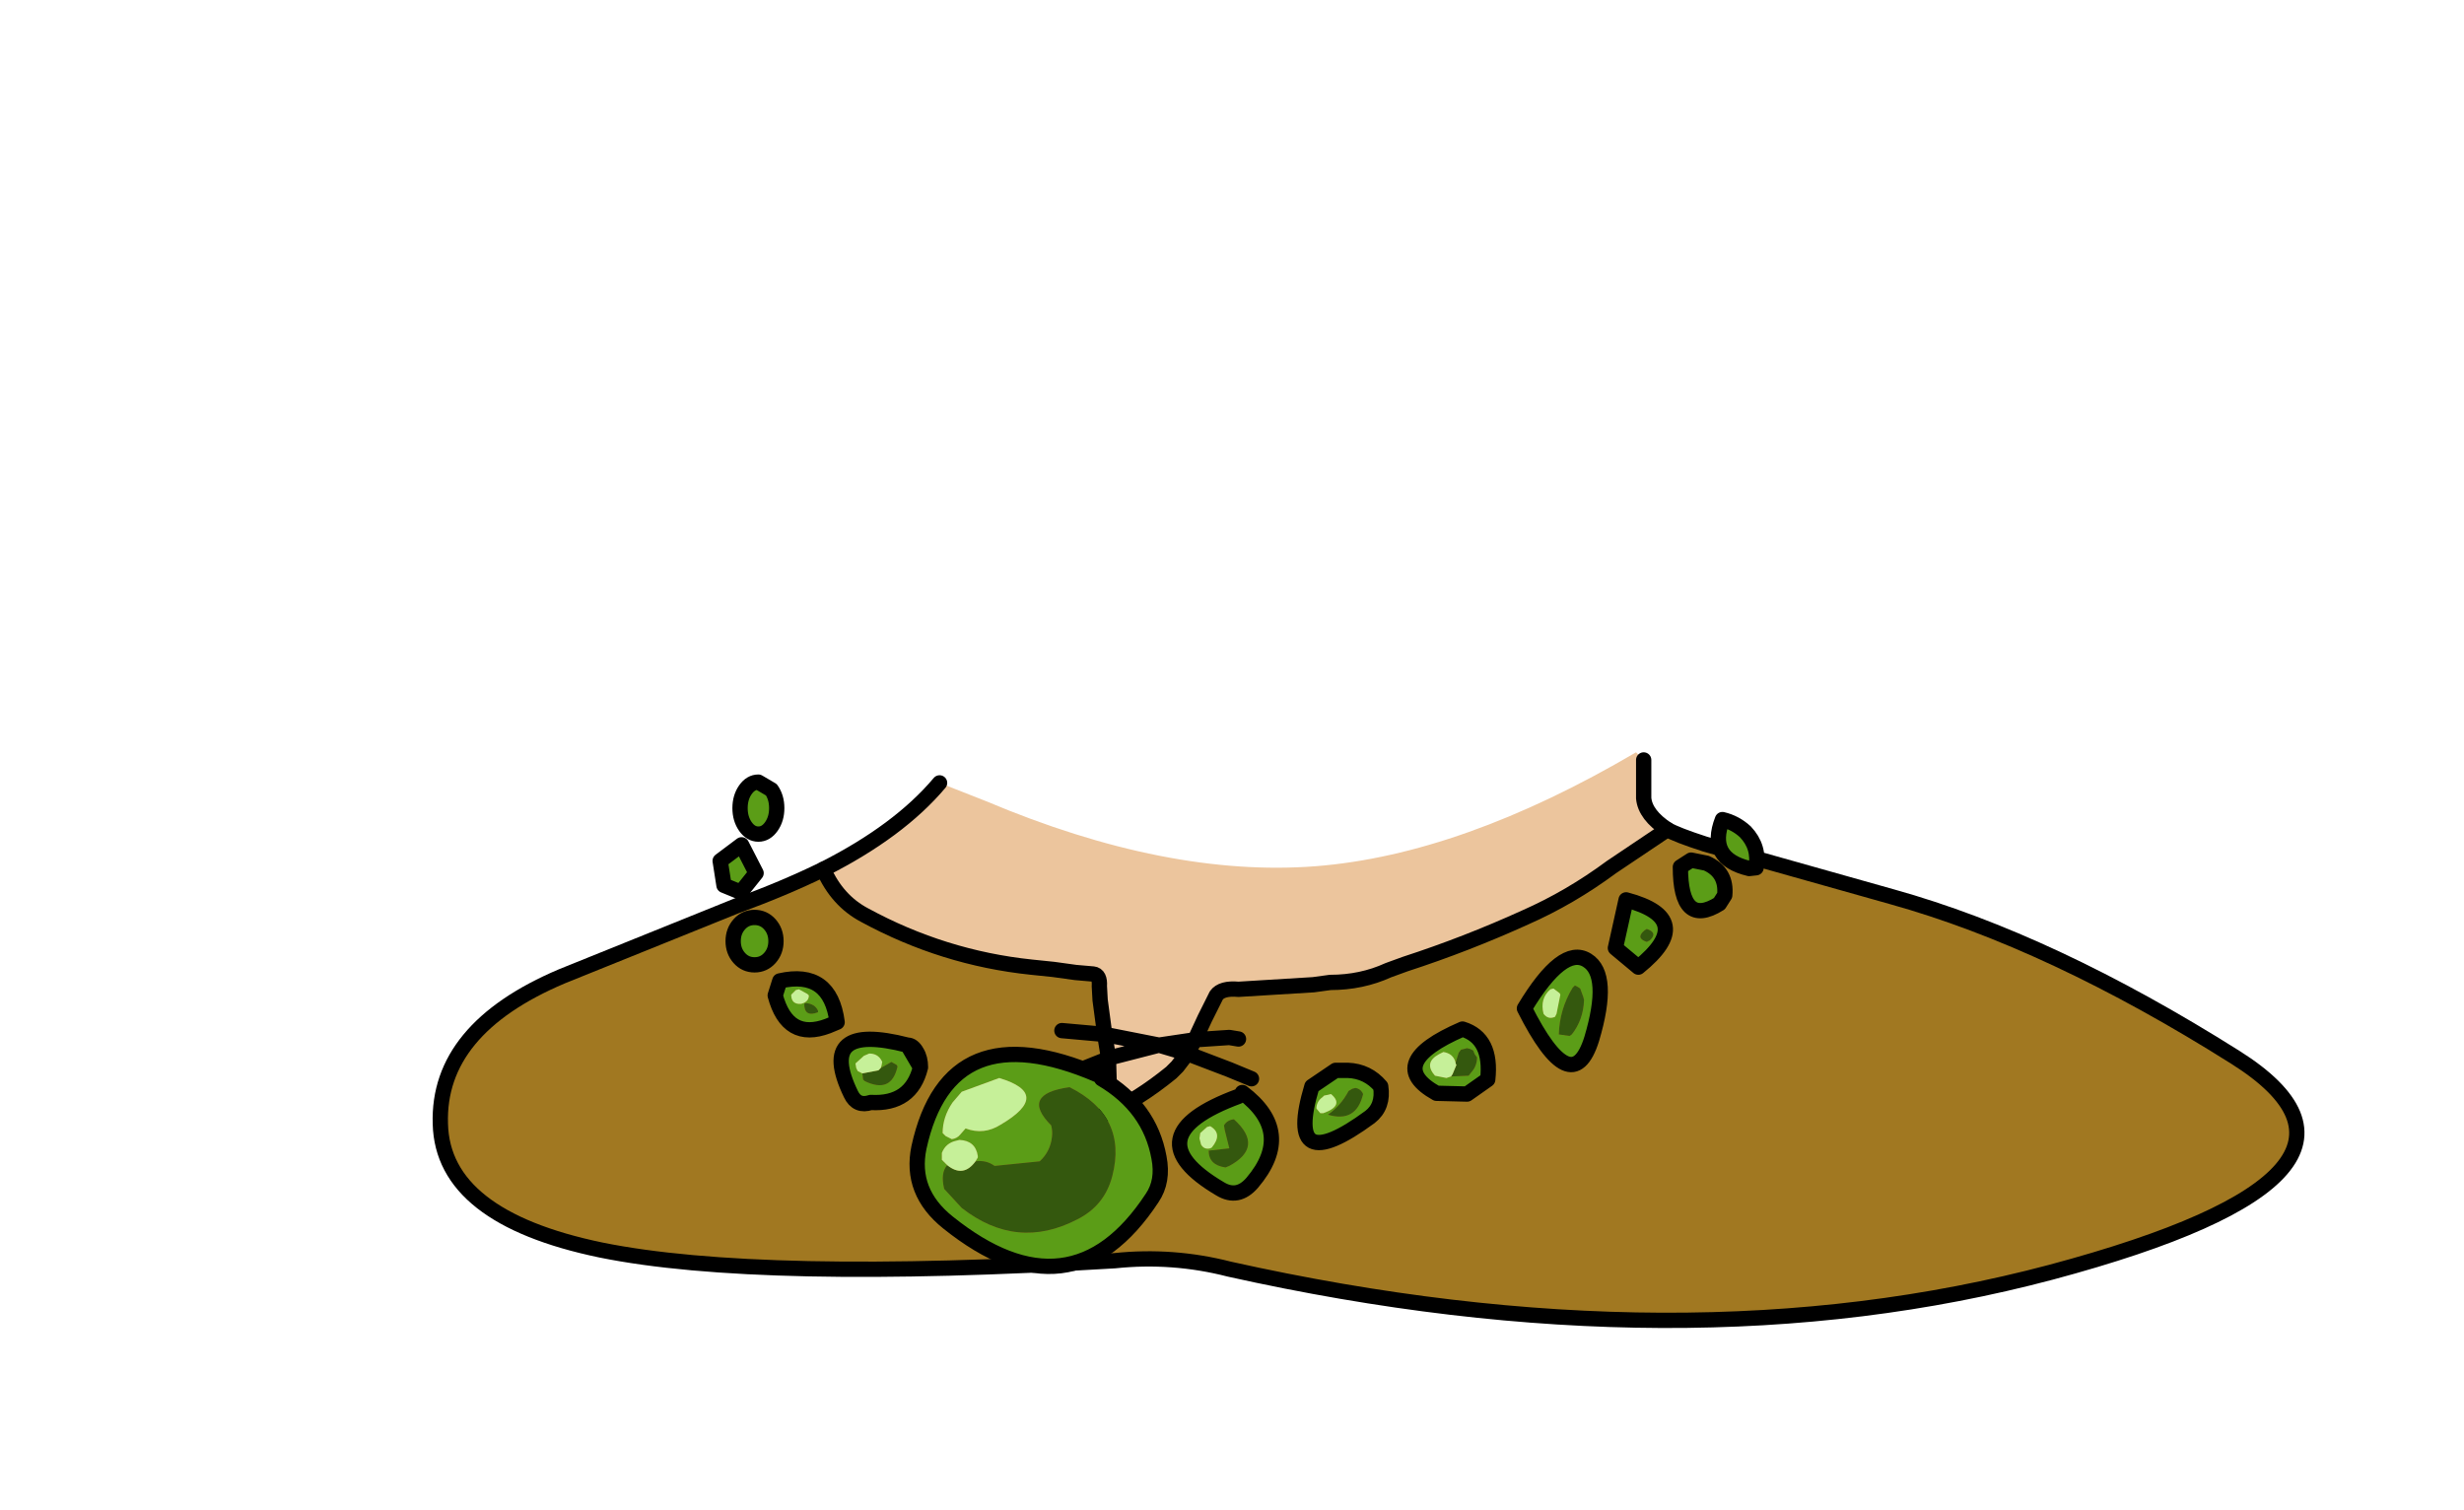 <svg xmlns:xlink="http://www.w3.org/1999/xlink" xmlns="http://www.w3.org/2000/svg" height="98.75px" width="161.15px">
  <g transform="matrix(1.0, 0.0, 0.0, 1.0, 83.0, 71.7)">
    <g data-characterId="1265" height="37.65" transform="matrix(1.0, 0.0, 0.0, 1.0, -54.7, -22.5)" width="122.4" xlink:href="#shape0"><g id="shape0" transform="matrix(1.0, 0.0, 0.0, 1.0, 54.7, 22.5)">
      <path d="M26.05 -17.45 L22.4 -15.0 Q19.7 -13.0 16.75 -11.7 12.9 -9.95 8.9 -8.65 L7.8 -8.25 Q6.05 -7.45 4.0 -7.45 L2.9 -7.3 -2.0 -7.0 Q-3.1 -7.1 -3.45 -6.6 L-4.2 -5.1 -4.85 -3.7 -7.2 -3.35 -10.75 -4.05 -7.2 -3.35 -4.85 -3.7 -5.35 -2.8 -6.0 -1.95 -6.4 -1.55 Q-8.55 0.2 -10.65 1.15 L-10.6 0.3 -10.45 -0.55 -10.5 -2.3 -10.5 -2.5 -10.5 -2.3 -10.55 -2.45 -10.5 -2.5 -7.2 -3.35 -5.35 -2.8 -7.2 -3.35 -10.5 -2.5 -10.75 -4.05 -11.05 -6.3 -11.1 -7.2 Q-11.05 -7.95 -11.5 -8.0 L-12.65 -8.1 -14.1 -8.3 -15.55 -8.45 Q-21.3 -9.05 -26.45 -11.85 -28.25 -12.8 -29.15 -14.85 -24.2 -17.35 -21.55 -20.5 L-18.5 -19.3 Q-6.65 -14.3 3.05 -15.05 12.6 -15.8 24.0 -22.5 L24.5 -22.0 24.5 -19.5 Q24.6 -18.4 26.05 -17.45" fill="#ecc59d" fill-rule="evenodd" stroke="none"/>
      <path d="M-4.85 -3.7 L-4.2 -5.1 -3.45 -6.6 Q-3.1 -7.1 -2.0 -7.0 L2.9 -7.3 4.0 -7.45 Q6.05 -7.45 7.8 -8.25 L8.9 -8.65 Q12.9 -9.95 16.75 -11.7 19.7 -13.0 22.4 -15.0 L26.05 -17.45 Q26.65 -17.1 28.5 -16.5 L40.75 -13.05 Q51.15 -10.15 63.2 -2.55 75.25 5.05 51.15 11.5 27.05 17.9 -2.6 11.3 -6.3 10.35 -10.1 10.75 -33.35 12.15 -43.7 10.05 -54.05 7.9 -54.2 1.8 -54.4 -4.4 -46.25 -7.85 L-34.85 -12.45 Q-31.7 -13.6 -29.15 -14.85 -28.25 -12.8 -26.45 -11.85 -21.3 -9.05 -15.55 -8.45 L-14.1 -8.3 -12.65 -8.1 -11.5 -8.0 Q-11.05 -7.95 -11.1 -7.2 L-11.05 -6.3 -10.75 -4.05 -10.5 -2.5 -10.55 -2.45 -10.5 -2.3 -10.45 -0.55 -10.6 0.3 -10.65 1.15 Q-8.55 0.2 -6.4 -1.55 L-6.0 -1.95 -5.35 -2.8 -2.6 -1.75 -1.15 -1.15 -2.6 -1.75 -5.35 -2.8 -4.85 -3.7 -2.6 -3.85 -2.0 -3.75 -2.6 -3.85 -4.85 -3.7 M-13.8 -1.15 L-10.55 -2.45 -13.8 -1.15 M-13.55 -4.3 L-10.75 -4.05 -13.55 -4.3" fill="#a17821" fill-rule="evenodd" stroke="none"/>
      <path d="M26.05 -17.45 Q24.6 -18.4 24.5 -19.5 L24.5 -22.0 M-21.55 -20.5 Q-24.2 -17.35 -29.15 -14.85 -31.7 -13.6 -34.85 -12.45 L-46.25 -7.85 Q-54.4 -4.4 -54.2 1.8 -54.05 7.9 -43.7 10.05 -33.35 12.15 -10.1 10.75 -6.3 10.35 -2.6 11.3 27.05 17.9 51.15 11.5 75.25 5.05 63.2 -2.55 51.15 -10.15 40.75 -13.05 L28.5 -16.5 Q26.65 -17.1 26.05 -17.45" fill="none" stroke="#000000" stroke-linecap="round" stroke-linejoin="round" stroke-width="1.0"/>
      <path d="M-4.85 -3.7 L-4.2 -5.1 -3.45 -6.6 Q-3.1 -7.1 -2.0 -7.0 L2.9 -7.3 4.0 -7.45 Q6.05 -7.45 7.8 -8.25 L8.9 -8.65 Q12.9 -9.95 16.75 -11.7 19.7 -13.0 22.4 -15.0 L26.05 -17.45 M-29.15 -14.85 Q-28.25 -12.8 -26.45 -11.85 -21.3 -9.05 -15.55 -8.45 L-14.1 -8.3 -12.65 -8.1 -11.5 -8.0 Q-11.05 -7.95 -11.1 -7.2 L-11.05 -6.3 -10.75 -4.05 -7.2 -3.35 -4.85 -3.7 -2.6 -3.85 -2.0 -3.75 M-10.5 -2.3 L-10.5 -2.5 -10.55 -2.45 -13.8 -1.15 M-10.5 -2.3 L-10.45 -0.55 -10.6 0.3 -10.65 1.15 Q-8.55 0.2 -6.4 -1.55 L-6.0 -1.95 -5.35 -2.8 -7.2 -3.35 -10.5 -2.5 -10.75 -4.05 -13.55 -4.3 M-5.35 -2.8 L-2.6 -1.75 -1.15 -1.15 M-5.35 -2.8 L-4.85 -3.7" fill="none" stroke="#000000" stroke-linecap="round" stroke-linejoin="round" stroke-width="1.0"/>
      <path d="M2.8 -0.65 L4.35 -1.7 5.15 -1.7 Q6.45 -1.65 7.3 -0.65 7.5 0.65 6.6 1.35 0.95 5.5 2.8 -0.65 M3.85 -0.1 L3.6 -0.05 3.5 0.05 Q3.15 0.3 3.1 0.7 L3.1 0.8 3.35 1.1 3.55 1.1 Q4.95 0.6 4.05 -0.15 L3.85 -0.1 M20.2 -7.15 L20.0 -7.25 19.85 -7.1 Q19.0 -5.7 18.95 -4.05 L19.65 -3.95 19.8 -4.05 Q20.55 -5.0 20.6 -6.3 L20.55 -6.5 20.35 -7.05 20.2 -7.15 M5.45 -0.5 L5.2 -0.35 Q4.7 0.6 3.85 1.2 5.7 1.75 6.15 -0.15 L6.1 -0.25 Q5.95 -0.5 5.65 -0.55 L5.45 -0.5 M18.6 -7.05 L18.4 -7.0 Q17.7 -6.4 17.95 -5.4 18.25 -5.0 18.7 -5.2 L18.8 -5.4 19.05 -6.65 19.0 -6.75 18.6 -7.05 M11.9 -1.3 L13.05 -1.35 13.25 -1.6 Q13.6 -2.0 13.6 -2.55 L13.45 -2.75 13.35 -3.0 13.15 -3.1 12.95 -3.15 12.55 -3.05 12.4 -2.85 12.2 -2.2 Q12.05 -2.8 11.4 -2.9 L11.1 -2.75 Q10.1 -2.2 10.85 -1.35 L11.6 -1.2 11.9 -1.3 M20.8 -8.9 Q22.35 -7.95 21.1 -3.75 19.8 0.4 16.7 -5.75 19.2 -9.9 20.8 -8.9 M24.15 -8.45 L22.65 -9.7 23.35 -12.85 Q28.05 -11.6 24.15 -8.45 M28.6 -15.25 Q29.95 -14.65 29.8 -13.15 L29.45 -12.6 Q26.9 -11.0 26.9 -15.0 L27.6 -15.45 28.6 -15.25 M31.15 -17.3 Q32.1 -16.3 31.85 -14.95 L31.4 -14.9 Q28.65 -15.55 29.65 -18.1 30.5 -17.9 31.15 -17.3 M14.3 -1.1 L12.95 -0.15 10.95 -0.2 Q7.45 -2.15 12.65 -4.4 14.6 -3.8 14.3 -1.1 M24.9 -10.2 Q25.45 -10.7 24.7 -10.95 L24.55 -10.85 Q23.95 -10.35 24.7 -10.1 L24.9 -10.2 M-32.2 -18.85 Q-32.2 -18.15 -32.55 -17.65 -32.9 -17.15 -33.4 -17.15 -33.9 -17.15 -34.25 -17.65 -34.6 -18.15 -34.6 -18.85 -34.6 -19.55 -34.25 -20.05 -33.9 -20.55 -33.4 -20.55 L-32.55 -20.05 Q-32.2 -19.55 -32.2 -18.85 M-32.3 -6.6 L-32.0 -7.55 Q-28.7 -8.3 -28.25 -4.85 L-28.85 -4.6 Q-31.5 -3.6 -32.3 -6.6 M-32.65 -11.25 Q-32.25 -10.8 -32.25 -10.15 -32.25 -9.5 -32.65 -9.05 -33.05 -8.6 -33.65 -8.6 -34.25 -8.6 -34.65 -9.05 -35.05 -9.5 -35.05 -10.15 -35.05 -10.8 -34.65 -11.25 -34.25 -11.7 -33.65 -11.7 -33.05 -11.7 -32.65 -11.25 M-35.65 -13.8 L-35.9 -15.4 -34.5 -16.45 -33.55 -14.6 -34.55 -13.35 -35.65 -13.8 M-31.25 -6.65 L-31.25 -6.55 Q-31.2 -6.0 -30.6 -6.05 L-30.45 -6.1 Q-30.1 -6.25 -30.1 -6.6 L-30.2 -6.7 -30.75 -7.0 -30.95 -6.95 -31.25 -6.65 M-29.5 -5.5 L-29.5 -5.6 Q-29.7 -6.05 -30.3 -6.1 L-30.4 -6.05 Q-30.4 -5.15 -29.5 -5.5 M-25.4 -1.85 L-25.35 -2.0 -25.3 -2.25 -25.35 -2.35 Q-25.6 -2.8 -26.15 -2.8 L-26.5 -2.65 -27.05 -2.15 -27.0 -1.85 -26.9 -1.65 -26.6 -1.5 -26.55 -1.1 -26.45 -1.0 Q-24.7 -0.15 -24.3 -1.95 L-24.35 -2.05 -24.7 -2.25 -25.4 -1.85 M-23.65 -3.35 L-22.8 -1.9 Q-23.4 0.55 -26.05 0.4 -26.95 0.7 -27.35 -0.15 -29.65 -4.9 -23.65 -3.35 M-11.2 -1.4 L-10.95 -1.15 Q-7.8 0.7 -7.2 4.0 -6.9 5.55 -7.65 6.65 -12.95 14.7 -21.0 8.25 -23.5 6.25 -22.9 3.35 -20.95 -5.6 -11.2 -1.4 M-17.65 -1.2 L-20.1 -0.3 -20.7 0.4 Q-21.35 1.35 -21.35 2.4 L-21.15 2.6 -20.75 2.8 Q-20.4 2.75 -20.2 2.5 L-19.85 2.1 Q-18.65 2.55 -17.55 1.85 -14.15 -0.15 -17.65 -1.2 M-2.95 1.9 L-2.9 2.2 -2.6 3.4 -3.95 3.55 Q-3.95 4.5 -2.85 4.65 L-2.6 4.55 Q-0.3 3.3 -2.3 1.5 -2.75 1.55 -2.95 1.9 M-4.5 2.4 L-4.55 2.75 -4.45 3.15 Q-4.25 3.5 -3.85 3.4 L-3.75 3.35 Q-3.0 2.45 -3.85 1.95 L-4.05 2.0 -4.5 2.4 M-1.75 -0.25 Q1.7 2.35 -1.1 5.65 -2.05 6.75 -3.2 6.05 -9.05 2.6 -2.0 0.0 L-1.75 -0.25 M-21.05 4.5 Q-21.5 5.0 -21.25 6.05 L-20.1 7.3 Q-16.5 10.1 -12.55 8.05 -10.75 7.15 -10.25 5.2 -9.25 1.3 -13.05 -0.6 -16.3 -0.15 -14.25 1.9 -14.15 2.3 -14.2 2.65 -14.3 3.6 -15.0 4.25 L-17.95 4.55 Q-18.5 4.15 -19.2 4.25 L-19.05 4.0 -19.05 3.9 Q-19.2 2.9 -20.25 2.85 L-20.45 2.9 Q-21.15 3.05 -21.4 3.7 L-21.4 3.9 -21.4 4.15 -21.05 4.5" fill="#5b9d17" fill-rule="evenodd" stroke="none"/>
      <path d="M5.45 -0.5 L5.65 -0.55 Q5.95 -0.5 6.1 -0.25 L6.15 -0.15 Q5.7 1.75 3.85 1.2 4.7 0.6 5.2 -0.35 L5.45 -0.5 M20.2 -7.15 L20.35 -7.05 20.55 -6.5 20.6 -6.3 Q20.55 -5.0 19.8 -4.05 L19.65 -3.95 18.95 -4.05 Q19.0 -5.7 19.85 -7.1 L20.0 -7.25 20.2 -7.15 M12.2 -2.2 L12.4 -2.85 12.55 -3.05 12.95 -3.15 13.15 -3.1 13.35 -3.0 13.45 -2.75 13.6 -2.55 Q13.6 -2.0 13.25 -1.6 L13.05 -1.35 11.9 -1.3 12.0 -1.45 12.25 -2.05 12.2 -2.15 12.2 -2.2 M24.9 -10.2 L24.7 -10.1 Q23.95 -10.35 24.55 -10.85 L24.7 -10.95 Q25.45 -10.7 24.9 -10.2 M-29.5 -5.5 Q-30.4 -5.15 -30.4 -6.05 L-30.3 -6.1 Q-29.7 -6.05 -29.5 -5.6 L-29.5 -5.5 M-26.6 -1.5 L-25.55 -1.7 -25.4 -1.85 -24.7 -2.25 -24.35 -2.05 -24.3 -1.95 Q-24.7 -0.15 -26.45 -1.0 L-26.55 -1.1 -26.6 -1.5 M-2.95 1.9 Q-2.75 1.55 -2.3 1.5 -0.3 3.3 -2.6 4.55 L-2.85 4.65 Q-3.95 4.5 -3.95 3.55 L-2.6 3.4 -2.9 2.2 -2.95 1.9 M-19.2 4.25 Q-18.5 4.15 -17.95 4.55 L-15.0 4.25 Q-14.3 3.6 -14.2 2.65 -14.15 2.3 -14.25 1.9 -16.3 -0.15 -13.05 -0.6 -9.25 1.3 -10.25 5.2 -10.75 7.15 -12.55 8.05 -16.5 10.1 -20.1 7.3 L-21.25 6.05 Q-21.5 5.0 -21.05 4.5 -20.0 5.35 -19.2 4.25" fill="#34580e" fill-rule="evenodd" stroke="none"/>
      <path d="M3.85 -0.1 L4.05 -0.15 Q4.95 0.6 3.55 1.1 L3.35 1.1 3.1 0.8 3.1 0.7 Q3.15 0.3 3.5 0.05 L3.6 -0.05 3.85 -0.1 M18.6 -7.05 L19.0 -6.75 19.05 -6.65 18.8 -5.4 18.7 -5.2 Q18.25 -5.0 17.95 -5.4 17.7 -6.4 18.4 -7.0 L18.6 -7.05 M11.9 -1.3 L11.6 -1.2 10.85 -1.35 Q10.1 -2.2 11.1 -2.75 L11.4 -2.9 Q12.05 -2.8 12.2 -2.2 L12.2 -2.15 12.25 -2.05 12.0 -1.45 11.9 -1.3 M-31.25 -6.65 L-30.95 -6.95 -30.75 -7.0 -30.2 -6.7 -30.1 -6.6 Q-30.1 -6.25 -30.45 -6.1 L-30.6 -6.05 Q-31.2 -6.0 -31.25 -6.55 L-31.25 -6.65 M-26.6 -1.5 L-26.9 -1.65 -27.0 -1.85 -27.05 -2.15 -26.5 -2.65 -26.15 -2.8 Q-25.6 -2.8 -25.35 -2.35 L-25.3 -2.25 -25.35 -2.0 -25.4 -1.85 -25.55 -1.7 -26.6 -1.5 M-17.65 -1.2 Q-14.15 -0.15 -17.55 1.85 -18.65 2.55 -19.85 2.1 L-20.2 2.5 Q-20.4 2.75 -20.75 2.8 L-21.15 2.6 -21.35 2.4 Q-21.35 1.35 -20.7 0.4 L-20.1 -0.3 -17.65 -1.2 M-4.5 2.4 L-4.05 2.0 -3.85 1.95 Q-3.0 2.45 -3.75 3.35 L-3.85 3.4 Q-4.25 3.5 -4.45 3.15 L-4.55 2.75 -4.5 2.4 M-21.05 4.5 L-21.4 4.15 -21.4 3.9 -21.4 3.7 Q-21.15 3.05 -20.45 2.9 L-20.25 2.85 Q-19.2 2.9 -19.05 3.9 L-19.05 4.0 -19.2 4.25 Q-20.0 5.35 -21.05 4.5" fill="#c6f099" fill-rule="evenodd" stroke="none"/>
      <path d="M2.8 -0.65 Q0.95 5.5 6.6 1.35 7.5 0.65 7.3 -0.65 6.45 -1.65 5.15 -1.7 L4.35 -1.7 2.8 -0.65 M14.3 -1.1 Q14.6 -3.8 12.65 -4.4 7.45 -2.15 10.95 -0.2 L12.95 -0.15 14.3 -1.1 M31.15 -17.3 Q30.5 -17.9 29.65 -18.1 28.65 -15.55 31.4 -14.9 L31.85 -14.95 Q32.1 -16.3 31.15 -17.3 M28.6 -15.25 L27.6 -15.45 26.9 -15.0 Q26.9 -11.0 29.45 -12.6 L29.8 -13.15 Q29.95 -14.65 28.6 -15.25 M24.15 -8.45 Q28.05 -11.6 23.35 -12.85 L22.65 -9.7 24.15 -8.45 M20.8 -8.9 Q19.2 -9.9 16.7 -5.75 19.8 0.4 21.1 -3.75 22.35 -7.95 20.8 -8.9 M-32.2 -18.85 Q-32.2 -18.15 -32.55 -17.65 -32.9 -17.15 -33.4 -17.15 -33.9 -17.15 -34.25 -17.65 -34.6 -18.15 -34.6 -18.85 -34.6 -19.55 -34.25 -20.05 -33.9 -20.55 -33.4 -20.55 L-32.55 -20.05 Q-32.2 -19.55 -32.2 -18.85 M-35.65 -13.8 L-34.55 -13.35 -33.55 -14.6 -34.5 -16.45 -35.9 -15.4 -35.65 -13.8 M-32.65 -11.25 Q-33.05 -11.7 -33.65 -11.7 -34.25 -11.7 -34.65 -11.25 -35.05 -10.8 -35.05 -10.15 -35.05 -9.5 -34.65 -9.05 -34.25 -8.6 -33.65 -8.6 -33.05 -8.6 -32.65 -9.05 -32.25 -9.5 -32.25 -10.15 -32.25 -10.8 -32.65 -11.25 M-32.3 -6.6 Q-31.5 -3.6 -28.85 -4.6 L-28.25 -4.85 Q-28.7 -8.3 -32.0 -7.55 L-32.3 -6.6 M-22.8 -1.9 Q-22.8 -2.5 -23.05 -2.9 -23.3 -3.35 -23.65 -3.35 L-22.8 -1.9 Q-23.4 0.55 -26.05 0.4 -26.95 0.7 -27.35 -0.15 -29.65 -4.9 -23.65 -3.35 M-11.2 -1.4 Q-20.95 -5.6 -22.9 3.35 -23.5 6.25 -21.0 8.25 -12.95 14.7 -7.65 6.65 -6.9 5.55 -7.2 4.0 -7.8 0.7 -10.95 -1.15 M-2.0 0.0 Q-9.05 2.6 -3.2 6.05 -2.05 6.75 -1.1 5.65 1.7 2.35 -1.75 -0.25" fill="none" stroke="#000000" stroke-linecap="round" stroke-linejoin="round" stroke-width="1.0"/>
    </g>
  </g>
  </g>
  <defs>
    </defs>
</svg>